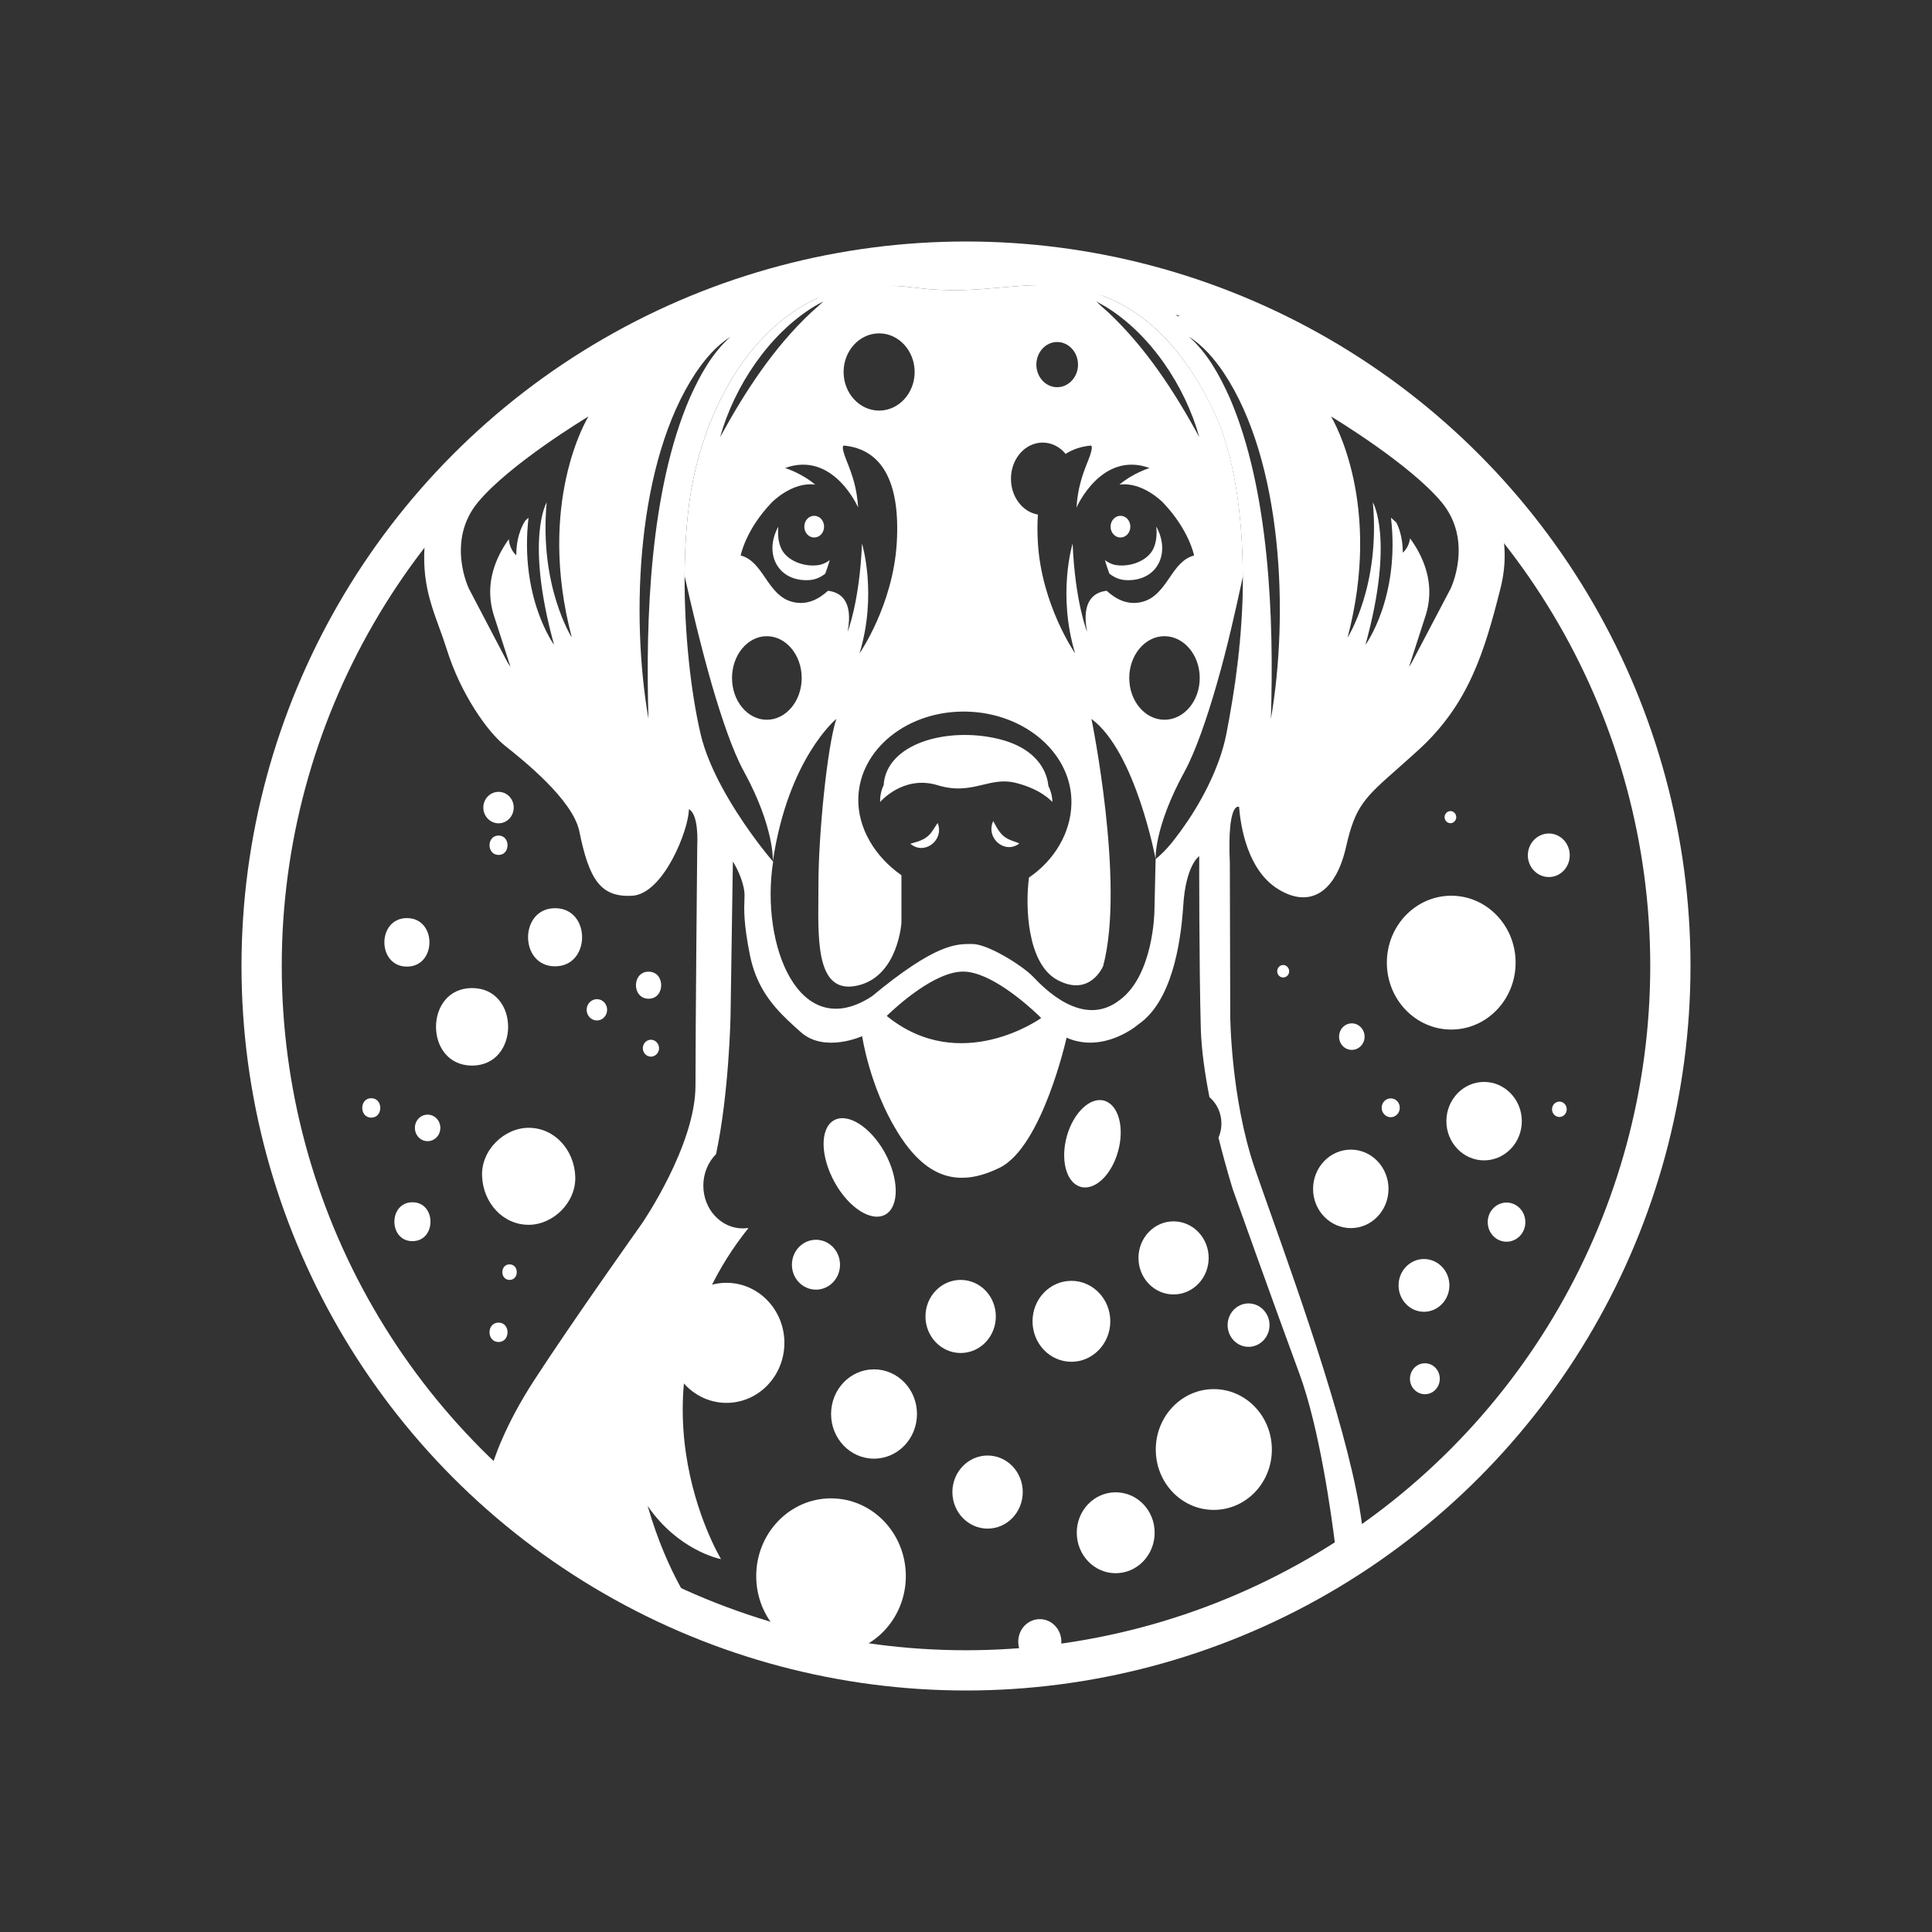 <svg width="48" height="48" viewBox="0 0 48 48" fill="none" xmlns="http://www.w3.org/2000/svg">
<rect x="0" y="0" width="48" height="48" fill="#333333" stroke="none"/>
<circle cx="24" cy="24" r="17.5" stroke="white"/>
<path d="M27.451 13.916C27.486 14.037 27.524 14.15 27.562 14.251C27.68 14.346 27.822 14.407 27.974 14.413C28.7 14.448 29.06 13.826 28.779 13.187C28.765 13.151 28.748 13.117 28.728 13.085C28.749 13.3 28.725 13.508 28.636 13.669C28.459 13.976 28.001 14.102 27.68 14.03C27.6 14.008 27.522 13.97 27.451 13.916Z" fill="white"/>
<path d="M28.083 13.084C28.083 12.934 27.974 12.815 27.837 12.815C27.704 12.815 27.592 12.934 27.592 13.084C27.592 13.235 27.704 13.354 27.837 13.354C27.974 13.354 28.083 13.235 28.083 13.084Z" fill="white"/>
<path d="M20.503 14.252C20.541 14.152 20.579 14.038 20.615 13.916C20.543 13.97 20.466 14.008 20.385 14.03C20.064 14.102 19.607 13.976 19.43 13.669C19.341 13.508 19.317 13.301 19.337 13.086L19.337 13.085C19.318 13.117 19.301 13.152 19.286 13.188C19.006 13.826 19.366 14.448 20.092 14.413C20.244 14.407 20.385 14.347 20.503 14.252Z" fill="white"/>
<path d="M20.474 13.084C20.474 12.934 20.365 12.815 20.228 12.815C20.092 12.815 19.983 12.934 19.983 13.084C19.983 13.235 20.092 13.354 20.228 13.354C20.365 13.354 20.474 13.235 20.474 13.084Z" fill="white"/>
<path fill-rule="evenodd" clip-rule="evenodd" d="M20.624 7.275C20.624 7.275 21.317 6.968 22.751 7.149C23.599 7.256 24.256 7.197 24.869 7.143C25.295 7.105 25.7 7.069 26.134 7.091C26.258 7.098 26.391 7.109 26.53 7.129C27.583 7.276 29.033 7.871 30.148 10.197C30.669 11.285 30.875 12.807 30.877 14.334C30.863 14.397 30.847 14.468 30.831 14.545L30.83 14.547C30.705 15.122 30.498 16.07 30.227 17.007C29.985 17.847 29.705 18.665 29.428 19.174C28.663 20.57 28.711 21.345 28.711 21.345C28.718 21.338 28.73 21.328 28.746 21.315C28.766 21.297 28.794 21.274 28.827 21.243C28.789 21.28 28.75 21.314 28.711 21.346C28.71 21.339 28.215 18.676 27.117 17.861C27.117 17.861 27.957 21.954 27.407 24.002C27.407 24.002 27.086 24.78 26.277 24.35C25.519 23.952 25.468 22.518 25.565 21.802C26.195 21.373 26.603 20.693 26.619 19.97C26.649 18.741 25.485 17.717 24.024 17.68C22.56 17.642 21.352 18.608 21.324 19.837C21.308 20.573 21.736 21.284 22.396 21.745V22.923C22.396 22.923 22.317 24.227 21.341 24.477C20.309 24.743 20.321 23.467 20.332 22.315C20.333 22.199 20.334 22.083 20.334 21.971C20.334 20.745 20.549 18.564 20.778 17.861C20.778 17.861 19.58 18.841 19.201 21.401C19.201 21.401 19.201 21.401 19.201 21.401C19.19 21.389 19.166 21.36 19.13 21.316C19.161 21.353 19.184 21.38 19.196 21.395L19.201 21.401C19.201 21.401 19.249 20.571 18.487 19.175C18.207 18.669 17.931 17.85 17.685 17.01C17.685 17.027 17.685 17.044 17.686 17.061C17.685 17.043 17.685 17.025 17.685 17.008C17.396 15.998 17.155 14.961 17.031 14.407C17.023 14.373 17.016 14.341 17.009 14.31C17.013 13.696 17.047 13.085 17.122 12.515C17.364 10.621 18.416 8.088 20.624 7.275ZM27.53 7.756C28.465 8.634 29.179 9.726 29.797 10.863C29.442 9.586 28.578 8.296 27.465 7.616C27.387 7.572 27.308 7.528 27.233 7.487C27.325 7.575 27.431 7.671 27.53 7.756ZM20.225 7.616C19.112 8.296 18.248 9.586 17.89 10.863C18.511 9.726 19.221 8.634 20.16 7.756L20.214 7.708C20.296 7.636 20.382 7.559 20.457 7.487C20.378 7.528 20.3 7.572 20.225 7.616ZM21.843 8.282C22.328 8.282 22.724 8.713 22.724 9.242C22.724 9.771 22.328 10.201 21.843 10.201C21.355 10.201 20.959 9.771 20.959 9.242C20.959 8.713 21.355 8.282 21.843 8.282ZM26.264 8.497C26.55 8.497 26.783 8.749 26.783 9.06C26.783 9.367 26.55 9.62 26.264 9.62C25.98 9.62 25.748 9.367 25.748 9.06C25.748 8.749 25.98 8.497 26.264 8.497ZM25.905 10.996C26.13 10.996 26.333 11.104 26.476 11.277C26.652 11.162 26.858 11.094 27.093 11.071C27.093 11.071 27.196 11.037 27.039 11.43C26.882 11.822 26.779 12.119 26.745 12.611C26.745 12.611 27.36 11.191 28.561 11.628C28.561 11.628 28.157 11.749 27.812 12.04C28.389 11.962 28.892 12.484 28.892 12.484C29.544 13.163 29.667 13.801 29.667 13.801C29.386 13.873 29.222 14.111 29.055 14.355C28.879 14.611 28.698 14.873 28.373 14.955C28.006 15.046 27.714 14.877 27.495 14.678C27.223 14.707 26.853 14.887 27.008 15.697C27.008 15.697 26.711 14.963 26.649 13.505C26.649 13.505 26.264 14.755 26.711 16.233C26.711 16.233 25.878 15.035 25.786 13.485C25.771 13.231 25.771 12.998 25.787 12.785C25.406 12.72 25.117 12.346 25.117 11.894C25.117 11.399 25.468 10.996 25.905 10.996ZM19.918 16.844C19.918 16.274 19.529 15.806 19.051 15.806C18.573 15.806 18.187 16.274 18.187 16.844C18.187 17.417 18.573 17.882 19.051 17.882C19.529 17.882 19.918 17.417 19.918 16.844ZM29.807 16.844C29.807 16.274 29.415 15.806 28.93 15.806C28.448 15.806 28.056 16.274 28.056 16.844C28.056 17.417 28.448 17.882 28.93 17.882C29.415 17.882 29.807 17.417 29.807 16.844ZM21.058 15.697C21.213 14.887 20.842 14.707 20.57 14.678C20.352 14.877 20.06 15.046 19.692 14.955C19.367 14.873 19.186 14.61 19.011 14.354C18.844 14.11 18.681 13.873 18.402 13.801C18.402 13.801 18.521 13.163 19.174 12.484C19.174 12.484 19.677 11.962 20.253 12.04C19.908 11.749 19.505 11.628 19.505 11.628C20.706 11.191 21.321 12.611 21.321 12.611C21.287 12.119 21.184 11.822 21.027 11.43C20.87 11.037 20.973 11.071 20.973 11.071C21.884 11.16 22.372 11.932 22.28 13.485C22.188 15.035 21.355 16.233 21.355 16.233C21.802 14.755 21.416 13.505 21.416 13.505C21.355 14.963 21.058 15.697 21.058 15.697Z" fill="white"/>
<path d="M29.217 20.803C29.252 20.758 29.286 20.712 29.319 20.667C29.295 20.7 29.271 20.731 29.247 20.762C29.237 20.776 29.227 20.789 29.217 20.803Z" fill="white"/>
<path d="M30.62 17.384C30.727 16.77 30.806 16.093 30.846 15.395C30.802 16.097 30.717 16.776 30.62 17.384Z" fill="white"/>
<path d="M21.954 19.508C22.016 18.478 23.514 18.053 24.793 18.355C25.873 18.613 26.026 19.291 26.046 19.524C26.157 19.747 26.144 19.925 26.144 19.925C26.144 19.925 25.885 19.611 25.229 19.448C24.931 19.375 24.683 19.434 24.42 19.497C24.102 19.573 23.765 19.653 23.297 19.509C22.44 19.246 21.867 19.925 21.867 19.925C21.862 19.773 21.893 19.634 21.954 19.508Z" fill="white"/>
<path d="M24.684 20.414L24.676 20.4C24.482 20.82 24.963 21.233 25.325 20.956C25.285 20.937 25.244 20.923 25.205 20.909C25.168 20.897 25.131 20.884 25.096 20.867C24.883 20.787 24.79 20.613 24.684 20.414Z" fill="white"/>
<path d="M22.64 20.956L22.618 20.962C22.959 21.259 23.465 20.88 23.297 20.447C23.269 20.482 23.247 20.519 23.224 20.555C23.203 20.59 23.182 20.623 23.157 20.655C23.032 20.846 22.85 20.897 22.64 20.956Z" fill="white"/>
<path fill-rule="evenodd" clip-rule="evenodd" d="M33.347 9.59C33.31 9.563 33.271 9.535 33.233 9.508C33.194 9.481 33.156 9.453 33.118 9.426C33.112 9.423 33.108 9.419 33.101 9.412C32.316 8.863 31.48 8.378 30.606 7.968C30.271 7.815 29.903 7.757 29.541 7.808C29.367 7.832 29.264 7.859 29.264 7.859L28.643 7.351C28.53 7.255 28.414 7.17 28.295 7.094C27.151 6.552 26.417 6.518 25.523 6.538C25.28 6.546 25.033 6.559 24.782 6.572C24.027 6.611 23.24 6.653 22.441 6.555C22.335 6.538 22.229 6.524 22.127 6.518C21.621 6.456 20.86 6.555 20.198 6.825C19.215 7.217 18.6 7.828 18.6 7.828C17.969 7.685 17.405 7.76 16.938 7.917C16.665 8.043 16.392 8.177 16.125 8.32C15.794 8.538 15.606 8.733 15.606 8.733C14.587 9.557 13.735 10.052 13.017 10.468L12.906 10.532C12.131 10.983 11.52 11.354 11.032 11.979C10.844 12.221 10.718 12.508 10.656 12.812C10.652 12.832 10.648 12.852 10.644 12.872C10.639 12.896 10.635 12.919 10.629 12.941C10.4 14.184 10.647 14.862 10.914 15.596C10.977 15.769 11.041 15.946 11.1 16.134C11.442 17.23 12.101 18.168 12.537 18.52L12.551 18.531C13 18.889 14.219 19.86 14.391 20.643C14.637 21.865 14.927 22.296 15.705 22.255C16.484 22.213 17.115 20.609 17.115 20.104C17.371 20.234 17.323 20.995 17.323 20.995C17.323 20.995 17.279 25.477 17.279 26.972C17.279 28.464 15.948 30.399 15.948 30.399C15.948 30.399 14.207 32.847 13.261 34.308C12.531 35.435 12.254 36.285 12.165 36.616C13.654 38.08 15.395 39.261 17.32 40.084C17.3 40.059 16.592 39.149 16.09 37.414C16.842 38.51 17.858 38.726 17.914 38.736C17.885 38.688 15.39 34.519 18.597 30.508C18.55 30.515 18.502 30.519 18.453 30.519C17.914 30.519 17.474 30.044 17.474 29.457C17.474 29.148 17.596 28.869 17.79 28.674C18.113 27.164 18.15 25.255 18.15 25.255L18.208 21.404C18.365 21.65 18.498 22.009 18.498 22.234C18.498 22.271 18.496 22.311 18.495 22.356C18.486 22.584 18.473 22.936 18.628 23.712C18.778 24.47 19.14 24.938 19.593 25.368L19.604 25.377C19.7 25.466 19.799 25.559 19.901 25.648C20.491 26.166 21.42 25.743 21.42 25.743C21.42 25.743 21.601 26.993 22.294 28.119C22.987 29.246 23.782 29.532 24.84 29.01C25.898 28.484 26.499 25.781 26.499 25.781C27.172 26.078 27.807 25.771 28.107 25.579C28.22 25.504 28.288 25.446 28.288 25.446C29.097 24.886 29.333 23.497 29.398 22.494C29.462 21.486 29.794 21.271 29.794 21.271C29.794 21.271 29.79 23.954 29.834 25.573C29.85 26.092 29.937 26.688 30.048 27.257C30.23 27.413 30.346 27.649 30.346 27.914C30.346 28.039 30.32 28.158 30.273 28.265C30.458 29.009 30.63 29.553 30.63 29.553C30.63 29.553 31.678 32.489 32.279 34.117C32.784 35.476 33.084 37.681 33.17 38.374C33.398 38.213 33.62 38.046 33.839 37.875C33.574 35.794 32.312 32.241 31.557 30.114C31.406 29.688 31.275 29.319 31.176 29.031C30.575 27.273 30.565 25.228 30.565 25.228L30.555 21.445C30.486 19.889 30.784 20.046 30.784 20.046C30.824 20.534 30.992 21.62 31.756 22.091C32.518 22.562 33.18 22.213 33.446 21.026C33.671 20.026 33.908 19.816 34.724 19.096C34.874 18.962 35.045 18.812 35.238 18.636C36.481 17.503 36.877 16.219 37.283 14.601C37.358 14.301 37.389 14.011 37.382 13.731C37.355 12.505 36.59 11.508 35.566 10.894C34.801 10.525 34.061 10.088 33.347 9.59ZM17.202 39.979L17.309 40.075C17.273 40.043 17.237 40.011 17.202 39.979ZM22.031 25.241L22.068 25.204C22.27 25.013 23.215 24.139 23.929 24.139C24.605 24.139 25.523 24.962 25.793 25.218L25.868 25.293C25.868 25.293 23.864 26.733 22.031 25.241ZM28.841 21.23C28.798 21.272 28.755 21.311 28.711 21.346L28.681 22.647C28.681 22.647 28.66 24.234 27.814 24.849C26.899 25.559 25.926 24.538 25.666 24.265C25.407 23.995 24.547 23.453 24.158 23.453L24.13 23.453C23.747 23.452 23.235 23.451 21.662 24.753C19.85 25.938 18.884 23.473 19.208 21.408C19.208 21.408 19.208 21.404 19.201 21.401C19.19 21.388 19.165 21.358 19.127 21.312C19.032 21.198 18.863 20.987 18.665 20.711C18.59 20.421 18.46 19.994 18.242 19.43C17.866 18.468 17.682 17.522 17.685 17.01C17.685 17.01 17.685 17.01 17.685 17.01C17.685 17.009 17.685 17.009 17.685 17.008C17.378 15.936 17.125 14.833 17.009 14.311C17.013 13.697 17.047 13.085 17.122 12.515C17.364 10.621 18.416 8.088 20.625 7.275C20.625 7.275 21.317 6.968 22.751 7.149C23.599 7.256 24.256 7.197 24.87 7.143C25.296 7.105 25.701 7.069 26.134 7.091C27.192 7.149 28.886 7.562 30.145 10.197C30.667 11.286 30.874 12.809 30.876 14.336C30.877 14.332 30.878 14.328 30.879 14.324C30.881 14.694 30.868 15.064 30.844 15.427C30.803 16.118 30.724 16.788 30.618 17.396C30.57 17.694 30.519 17.975 30.469 18.233C30.383 18.674 30.213 19.121 30.009 19.536C30.001 19.552 29.993 19.568 29.985 19.584C29.788 19.975 29.562 20.334 29.347 20.629C29.302 20.691 29.256 20.753 29.208 20.815C29.06 21.014 28.931 21.146 28.841 21.23ZM17.289 9.258C15.818 11.464 15.664 15.284 16.111 17.861C16.036 15.369 16.149 12.177 17.136 9.89C17.388 9.327 17.689 8.774 18.149 8.367C17.801 8.586 17.521 8.914 17.289 9.258ZM30.555 9.89C31.541 12.181 31.654 15.369 31.575 17.861C32.023 15.28 31.872 11.46 30.401 9.258C30.169 8.914 29.889 8.586 29.541 8.367C30.002 8.774 30.302 9.327 30.555 9.89ZM13.582 12.481C13.582 12.481 13.039 13.386 13.766 16.021C13.766 16.021 12.903 14.847 13.131 12.864C13.131 12.864 13.104 12.884 13.06 12.925C13.031 12.962 12.827 13.251 12.827 13.795C12.827 13.795 12.661 13.667 12.642 13.395C12.359 13.787 12.083 14.368 12.21 15.051C12.223 15.126 12.244 15.205 12.268 15.284L12.684 16.571L12.609 16.455L11.65 14.625C11.65 14.625 11.076 13.444 11.872 12.481C12.657 11.532 14.572 10.375 14.62 10.348C14.589 10.396 13.322 12.488 14.207 15.84C14.207 15.84 13.391 14.57 13.582 12.481ZM34.108 12.481C34.108 12.481 34.651 13.386 33.924 16.021C33.924 16.021 34.788 14.847 34.559 12.864C34.559 12.864 34.612 12.905 34.693 12.984C34.761 13.12 34.852 13.368 34.852 13.73C34.852 13.73 35.002 13.617 35.032 13.375C35.319 13.766 35.608 14.356 35.48 15.051C35.467 15.126 35.446 15.205 35.422 15.284L35.006 16.571L35.078 16.455L36.04 14.625C36.04 14.625 36.614 13.444 35.819 12.481C35.033 11.532 33.118 10.375 33.071 10.348L33.072 10.351C33.135 10.458 34.351 12.538 33.48 15.84C33.48 15.84 34.299 14.57 34.108 12.481ZM18.665 20.711C18.214 20.083 17.613 19.123 17.405 18.232C17.163 17.191 17.002 15.737 17.009 14.31C17.125 14.836 17.378 15.938 17.685 17.01C17.682 17.522 17.866 18.468 18.242 19.43C18.46 19.994 18.59 20.421 18.665 20.711Z" fill="white"/>
<path d="M31.599 36.014C31.599 36.844 30.954 37.513 30.155 37.513C29.36 37.513 28.715 36.844 28.715 36.014C28.715 35.185 29.36 34.512 30.155 34.512C30.954 34.512 31.599 35.185 31.599 36.014Z" fill="white"/>
<path d="M19.488 33.362C19.488 34.188 18.842 34.854 18.05 34.854C17.258 34.854 16.613 34.188 16.613 33.362C16.613 32.54 17.258 31.871 18.05 31.871C18.842 31.871 19.488 32.54 19.488 33.362Z" fill="white"/>
<path d="M24.741 32.707C24.741 33.209 24.352 33.615 23.867 33.615C23.386 33.615 22.993 33.209 22.993 32.707C22.993 32.205 23.386 31.799 23.867 31.799C24.352 31.799 24.741 32.205 24.741 32.707Z" fill="white"/>
<path d="M25.41 37.07C25.41 37.571 25.021 37.978 24.536 37.978C24.055 37.978 23.662 37.571 23.662 37.07C23.662 36.568 24.055 36.162 24.536 36.162C25.021 36.162 25.41 36.568 25.41 37.07Z" fill="white"/>
<path d="M30.029 31.252C30.029 31.754 29.64 32.16 29.155 32.16C28.674 32.16 28.285 31.754 28.285 31.252C28.285 30.754 28.674 30.344 29.155 30.344C29.64 30.344 30.029 30.754 30.029 31.252Z" fill="white"/>
<path d="M31.541 32.922C31.541 33.219 31.306 33.462 31.019 33.462C30.732 33.462 30.5 33.219 30.5 32.922C30.5 32.625 30.732 32.383 31.019 32.383C31.306 32.383 31.541 32.625 31.541 32.922Z" fill="white"/>
<path d="M28.687 38.079C28.687 38.636 28.254 39.086 27.718 39.086C27.185 39.086 26.752 38.636 26.752 38.079C26.752 37.523 27.185 37.076 27.718 37.076C28.254 37.076 28.687 37.523 28.687 38.079Z" fill="white"/>
<path d="M27.585 32.826C27.585 33.382 27.151 33.833 26.619 33.833C26.083 33.833 25.653 33.382 25.653 32.826C25.653 32.273 26.083 31.822 26.619 31.822C27.151 31.822 27.585 32.273 27.585 32.826Z" fill="white"/>
<path d="M22.782 35.13C22.782 35.745 22.304 36.24 21.713 36.24C21.126 36.24 20.648 35.745 20.648 35.13C20.648 34.516 21.126 34.021 21.713 34.021C22.304 34.021 22.782 34.516 22.782 35.13Z" fill="white"/>
<path d="M26.369 40.787C26.369 41.094 26.127 41.343 25.834 41.343C25.537 41.343 25.298 41.094 25.298 40.787C25.298 40.476 25.537 40.227 25.834 40.227C26.127 40.227 26.369 40.476 26.369 40.787Z" fill="white"/>
<path d="M22.505 39.158C22.505 40.223 21.672 41.09 20.645 41.09C19.621 41.09 18.788 40.223 18.788 39.158C18.788 38.09 19.621 37.226 20.645 37.226C21.672 37.226 22.505 38.09 22.505 39.158Z" fill="white"/>
<path d="M20.87 31.423C20.87 31.764 20.601 32.041 20.273 32.041C19.942 32.041 19.675 31.764 19.675 31.423C19.675 31.078 19.942 30.802 20.273 30.802C20.601 30.802 20.87 31.078 20.87 31.423Z" fill="white"/>
<path d="M12.387 33.341C12.684 33.341 12.684 32.86 12.387 32.86C12.087 32.86 12.087 33.341 12.387 33.341Z" fill="white"/>
<path d="M12.66 31.799C12.899 31.799 12.899 31.413 12.66 31.413C12.421 31.413 12.421 31.799 12.66 31.799Z" fill="white"/>
<path d="M12.387 21.24C12.684 21.24 12.684 20.759 12.387 20.759C12.087 20.759 12.087 21.24 12.387 21.24Z" fill="white"/>
<path d="M12.763 20.062C12.763 20.28 12.595 20.455 12.387 20.455C12.179 20.455 12.008 20.28 12.008 20.062C12.008 19.847 12.179 19.673 12.387 19.673C12.595 19.673 12.763 19.847 12.763 20.062Z" fill="white"/>
<path d="M10.94 28.021C10.94 28.205 10.8 28.352 10.622 28.352C10.448 28.352 10.308 28.205 10.308 28.021C10.308 27.84 10.448 27.693 10.622 27.693C10.8 27.693 10.94 27.84 10.94 28.021Z" fill="white"/>
<path d="M15.084 25.087C15.084 25.234 14.971 25.353 14.831 25.353C14.688 25.353 14.575 25.234 14.575 25.087C14.575 24.944 14.688 24.824 14.831 24.824C14.971 24.824 15.084 24.944 15.084 25.087Z" fill="white"/>
<path d="M16.374 26.044C16.374 26.156 16.282 26.252 16.173 26.252C16.06 26.252 15.971 26.156 15.971 26.044C15.971 25.927 16.06 25.832 16.173 25.832C16.282 25.832 16.374 25.927 16.374 26.044Z" fill="white"/>
<path d="M36.01 31.935C36.01 32.297 35.726 32.591 35.378 32.591C35.03 32.591 34.747 32.297 34.747 31.935C34.747 31.573 35.03 31.28 35.378 31.28C35.726 31.28 36.01 31.573 36.01 31.935Z" fill="white"/>
<path d="M35.771 34.256C35.771 34.468 35.607 34.639 35.402 34.639C35.197 34.639 35.03 34.468 35.03 34.256C35.03 34.041 35.197 33.87 35.402 33.87C35.607 33.87 35.771 34.041 35.771 34.256Z" fill="white"/>
<path d="M34.777 27.521C34.777 27.651 34.678 27.757 34.552 27.757C34.429 27.757 34.327 27.651 34.327 27.521C34.327 27.392 34.429 27.289 34.552 27.289C34.678 27.289 34.777 27.392 34.777 27.521Z" fill="white"/>
<path d="M33.903 25.756C33.903 25.937 33.76 26.084 33.586 26.084C33.408 26.084 33.269 25.937 33.269 25.756C33.269 25.575 33.408 25.425 33.586 25.425C33.76 25.425 33.903 25.575 33.903 25.756Z" fill="white"/>
<path d="M27.441 27.348C27.093 27.242 26.673 27.635 26.506 28.226C26.342 28.816 26.489 29.379 26.841 29.485C27.192 29.591 27.612 29.202 27.776 28.611C27.943 28.021 27.793 27.457 27.441 27.348Z" fill="white"/>
<path d="M21.98 28.631C21.621 27.989 21.054 27.634 20.71 27.839C20.368 28.044 20.382 28.733 20.737 29.375C21.095 30.02 21.662 30.375 22.007 30.17C22.348 29.962 22.334 29.276 21.98 28.631Z" fill="white"/>
<path d="M13.135 30.43C13.739 30.43 14.319 29.877 14.292 29.225C14.265 28.573 13.783 28.02 13.135 28.02C12.527 28.02 11.947 28.576 11.977 29.225C12.005 29.877 12.486 30.43 13.135 30.43Z" fill="white"/>
<path d="M11.728 26.474C12.923 26.474 12.923 24.548 11.728 24.548C10.534 24.548 10.534 26.474 11.728 26.474Z" fill="white"/>
<path d="M10.11 24.015C10.854 24.015 10.858 22.81 10.11 22.81C9.363 22.81 9.363 24.015 10.11 24.015Z" fill="white"/>
<path d="M13.79 24.008C14.684 24.008 14.688 22.564 13.79 22.564C12.896 22.564 12.896 24.008 13.79 24.008Z" fill="white"/>
<path d="M10.247 30.836C10.844 30.836 10.844 29.87 10.247 29.87C9.649 29.87 9.649 30.836 10.247 30.836Z" fill="white"/>
<path d="M16.115 24.813C16.531 24.813 16.531 24.141 16.115 24.141C15.695 24.141 15.695 24.813 16.115 24.813Z" fill="white"/>
<path d="M9.223 27.767C9.523 27.767 9.523 27.285 9.223 27.285C8.926 27.285 8.926 27.767 9.223 27.767Z" fill="white"/>
<path d="M34.497 29.539C34.497 30.075 34.078 30.512 33.562 30.512C33.043 30.512 32.623 30.075 32.623 29.539C32.623 29 33.043 28.562 33.562 28.562C34.078 28.562 34.497 29 34.497 29.539Z" fill="white"/>
<path d="M37.809 27.856C37.809 28.392 37.389 28.829 36.87 28.829C36.355 28.829 35.935 28.392 35.935 27.856C35.935 27.317 36.355 26.88 36.87 26.88C37.389 26.88 37.809 27.317 37.809 27.856Z" fill="white"/>
<path d="M37.655 23.917C37.655 24.835 36.938 25.579 36.057 25.579C35.173 25.579 34.456 24.835 34.456 23.917C34.456 22.998 35.173 22.254 36.057 22.254C36.938 22.254 37.655 22.998 37.655 23.917Z" fill="white"/>
<path d="M37.897 30.365C37.897 30.632 37.689 30.85 37.43 30.85C37.17 30.85 36.962 30.632 36.962 30.365C36.962 30.096 37.17 29.877 37.43 29.877C37.689 29.877 37.897 30.096 37.897 30.365Z" fill="white"/>
<path d="M39 21.251C39 21.548 38.768 21.79 38.481 21.79C38.194 21.79 37.959 21.548 37.959 21.251C37.959 20.95 38.194 20.708 38.481 20.708C38.768 20.708 39 20.95 39 21.251Z" fill="white"/>
<path d="M38.925 27.56C38.925 27.666 38.843 27.751 38.744 27.751C38.642 27.751 38.56 27.666 38.56 27.56C38.56 27.454 38.642 27.369 38.744 27.369C38.843 27.369 38.925 27.454 38.925 27.56Z" fill="white"/>
<path d="M32.029 24.132C32.029 24.217 31.961 24.285 31.879 24.285C31.797 24.285 31.732 24.217 31.732 24.132C31.732 24.046 31.797 23.975 31.879 23.975C31.961 23.975 32.029 24.046 32.029 24.132Z" fill="white"/>
<path d="M36.18 20.302C36.18 20.383 36.115 20.452 36.037 20.452C35.955 20.452 35.89 20.383 35.89 20.302C35.89 20.22 35.955 20.151 36.037 20.151C36.115 20.151 36.18 20.22 36.18 20.302Z" fill="white"/>
</svg>
